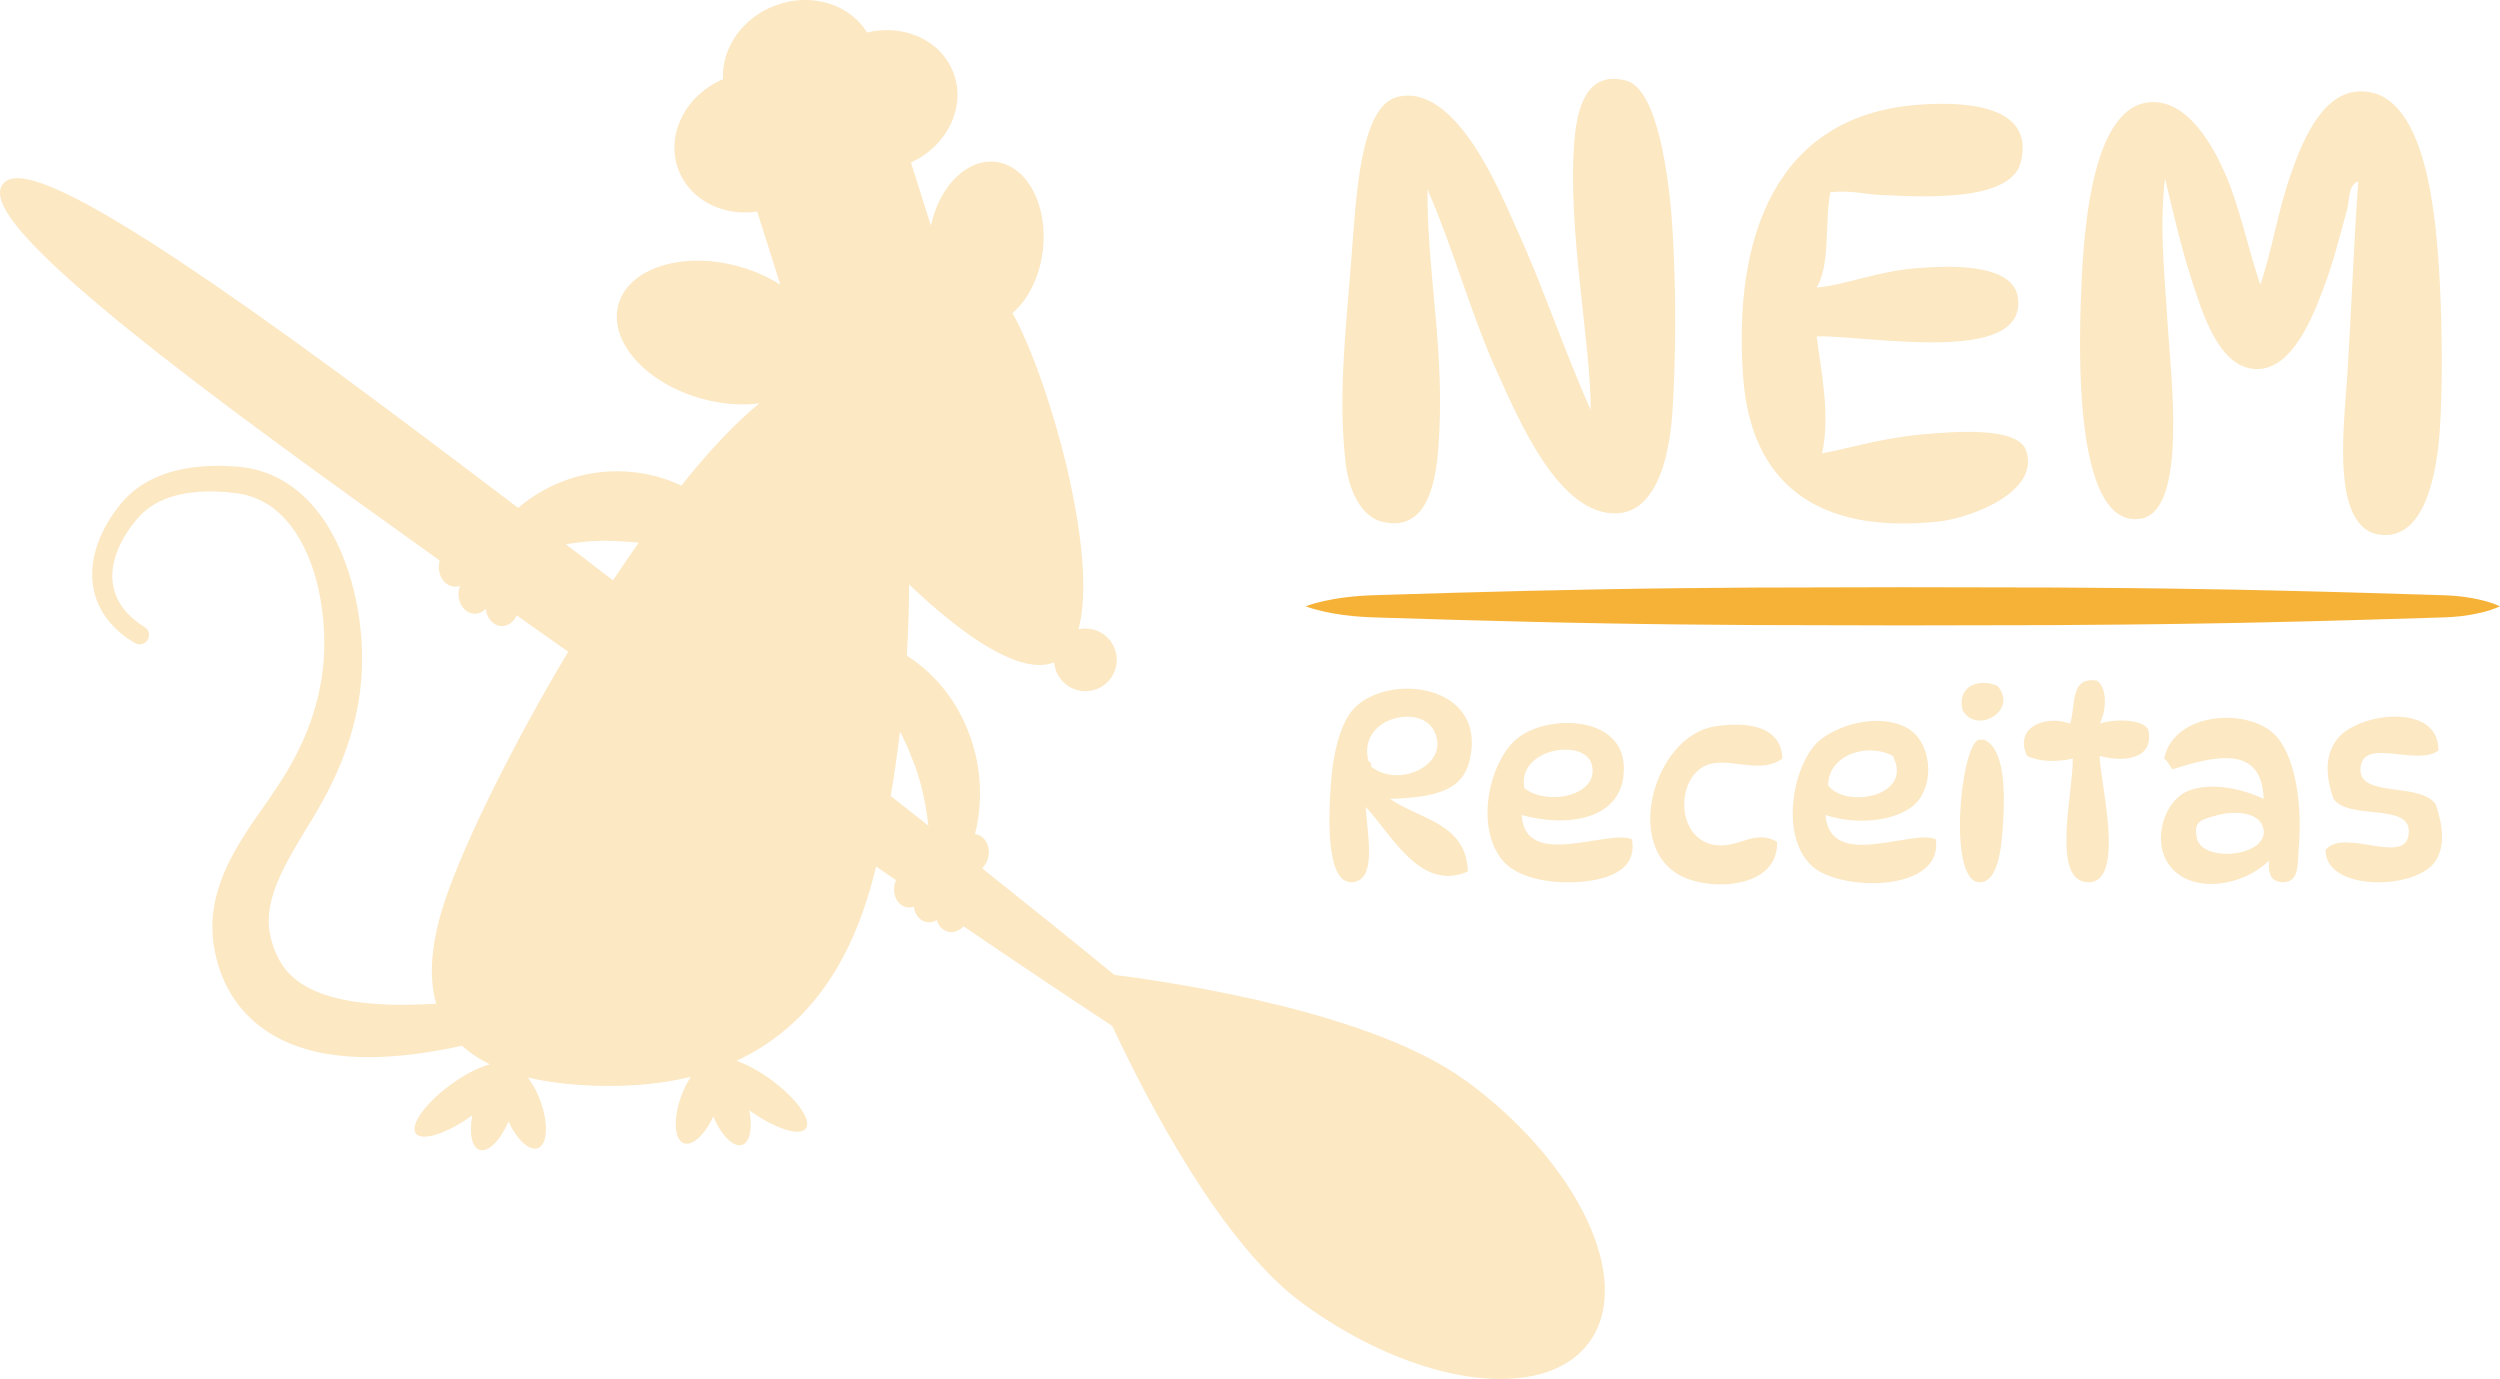<?xml version="1.0" encoding="UTF-8"?>
<svg id="Camada_2" data-name="Camada 2" xmlns="http://www.w3.org/2000/svg" viewBox="0 0 1057.69 583.51">
  <defs>
    <style>
      .cls-1, .cls-2 {
        fill: #fce8c3;
      }

      .cls-2 {
        fill-rule: evenodd;
      }

      .cls-3 {
        fill: #f5b236;
      }
    </style>
  </defs>
  <g id="Camada_1-2" data-name="Camada 1">
    <g>
      <path class="cls-1" d="m620.02,457.17c-38.77-28.44-119.18-40.97-148.59-44.73-16.67-13.66-35.61-28.92-55.9-45.07,1.22-1.18,2.16-2.81,2.58-4.71,1-4.5-1.23-8.82-4.98-9.65-.22-.05-.43-.08-.65-.1,3.03-11.9,3.5-27.67-2.99-43.86-6.08-15.31-16.19-25.56-25.84-31.66.62-10.18.96-20.34.94-30.19,22.96,22.03,47.47,38.75,61.42,33.02.14,1.81.65,3.62,1.58,5.32,3.52,6.42,11.58,8.77,18,5.25,6.42-3.52,8.77-11.58,5.25-18-2.91-5.32-8.94-7.83-14.57-6.55,8.7-31.88-12.43-105.57-27.6-133.24-.1-.19-.21-.36-.31-.54,4.41-3.78,8.17-9.41,10.58-16.47,6.07-17.84,1.23-38.06-10.83-45.16-12.05-7.1-26.75,1.6-32.83,19.44-.58,1.71-1.06,3.44-1.44,5.17l-8.44-26.68c15.45-7.1,23.45-23.64,17.96-38.02-5.24-13.75-21-20.76-36.57-16.99-7.32-12.08-23.74-17.17-38.98-11.35-14.02,5.35-22.63,18.25-21.91,31.08-16.03,6.86-24.44,23.77-18.85,38.42,4.88,12.78,18.85,19.75,33.3,17.62l9.79,30.94c-5.77-3.69-12.64-6.63-20.18-8.4-23.98-5.64-45.78,2.61-48.69,18.42-2.91,15.81,14.17,33.19,38.15,38.84,7.67,1.8,15.12,2.18,21.8,1.34-10.5,8.61-21.69,20.66-32.97,34.78-6.82-3.21-14.7-5.46-23.52-5.95-19.56-1.15-35.52,6.8-45.51,15.39-30.5-23.17-57.45-43.38-77.46-58.06C36.31,79.49,7.54,69.26,1.13,77.99c-6.4,8.73,11.99,33.11,117.44,110.45,17.6,12.91,40.88,29.72,67.46,48.71-.25.85-.39,1.77-.39,2.72,0,4.61,3.11,8.34,6.95,8.34.71,0,1.39-.13,2.04-.37-.41,1.06-.65,2.25-.65,3.49,0,4.61,3.11,8.34,6.95,8.34,1.75,0,3.35-.79,4.58-2.08.43,4.11,3.35,7.29,6.89,7.29,2.7,0,5.04-1.85,6.19-4.56,7.13,5.06,14.41,10.21,21.8,15.43-23.77,39.78-43.41,79.98-51.61,103.69-6.55,18.95-7.52,33.77-4.23,45.22-4.24.25-8.45.4-12.62.43-5.16.02-10.25-.08-15.2-.54-4.95-.41-9.76-1.11-14.25-2.25-4.49-1.08-8.65-2.59-12.22-4.51-3.58-1.93-6.54-4.25-8.92-7.03-2.37-2.78-4.22-6.08-5.57-9.93-.32-.97-.65-1.95-.92-2.97-.15-.5-.26-1.04-.4-1.55l-.3-1.41c-.34-1.82-.5-3.74-.45-5.68,0-7.83,3.47-16.76,8.36-25.7,2.45-4.48,5.19-9.04,8.06-13.74,2.88-4.68,5.84-9.69,8.48-14.83,5.32-10.26,9.62-21.32,12.1-32.86,1.25-5.76,2-11.63,2.33-17.48.33-5.91.16-11.76-.41-17.55-1.15-11.56-3.79-22.95-8.42-33.79-2.32-5.41-5.19-10.68-8.8-15.54-3.61-4.85-8.01-9.31-13.23-12.78-5.18-3.5-11.17-5.91-17.3-6.96-1.51-.27-3.1-.45-4.56-.57-1.43-.12-2.87-.2-4.31-.26-2.88-.11-5.77-.11-8.68.06-5.81.33-11.71,1.25-17.43,3.23-5.7,1.97-11.24,5.07-15.74,9.4-1.12,1.07-2.18,2.22-3.16,3.43-.91,1.12-1.82,2.32-2.66,3.51-1.69,2.39-3.23,4.92-4.57,7.58-2.66,5.31-4.52,11.23-4.74,17.47-.11,3.11.21,6.28,1.03,9.34.8,3.06,2.12,5.98,3.81,8.61,3.39,5.29,8.18,9.3,13.24,12.28,1.84,1.09,4.23.5,5.36-1.33,1.14-1.85.57-4.28-1.29-5.43h0c-4.24-2.62-7.93-5.93-10.35-9.9-2.44-3.95-3.53-8.53-3.25-13.19.29-4.67,1.87-9.36,4.22-13.7,1.17-2.17,2.54-4.27,4.05-6.28.76-1.01,1.53-1.96,2.36-2.93.77-.89,1.59-1.72,2.46-2.51,3.46-3.14,7.72-5.38,12.36-6.77,4.64-1.41,9.64-2.02,14.7-2.11,2.53-.04,5.09.05,7.65.25,1.28.1,2.56.23,3.84.38,1.25.15,2.36.32,3.52.58,4.58.98,8.84,2.9,12.59,5.65,7.5,5.55,12.79,14.19,16.25,23.55,3.44,9.42,5.16,19.64,5.56,29.79.18,5.08.02,10.15-.56,15.1-.58,5-1.54,9.93-2.86,14.75-2.61,9.67-6.74,18.9-11.91,27.73-2.6,4.42-5.42,8.65-8.5,13.09-3.07,4.43-6.35,8.96-9.47,13.84-3.13,4.88-6.18,10.08-8.69,15.88-2.51,5.79-4.49,12.26-5.12,19.24-.29,3.49-.23,7.04.2,10.62l.2,1.44.19,1.18c.16.81.29,1.62.48,2.44.33,1.63.76,3.27,1.25,4.9,1.96,6.52,5.27,13.05,9.97,18.58,4.67,5.55,10.59,9.9,16.71,12.91,6.14,3.04,12.47,4.83,18.64,5.95,12.38,2.12,24.23,1.72,35.65.44,7.56-.89,14.95-2.2,22.21-3.8,3.36,3.1,7.32,5.71,11.76,7.88-4.59,1.2-10.61,4.23-16.61,8.62-10.73,7.85-17.34,17.08-14.75,20.62,2.57,3.51,13.25.06,23.92-7.69-1.41,7.42-.32,13.5,3.02,14.62,3.68,1.24,8.84-3.97,12.26-11.99,3.61,7.72,8.83,12.63,12.44,11.3,4.11-1.51,4.58-10.5,1.05-20.08-1.43-3.9-3.32-7.28-5.32-9.84,8.62,2.05,18.25,3.15,28.53,3.49,13.96.46,27.61-.6,40.46-3.77-1.5,2.27-2.89,5-4.01,8.03-3.53,9.58-3.05,18.57,1.05,20.08,3.62,1.33,8.84-3.58,12.44-11.3,3.42,8.01,8.58,13.23,12.26,11.98,3.33-1.12,4.43-7.21,3.02-14.62,10.67,7.75,21.34,11.19,23.91,7.68,2.58-3.53-4.02-12.76-14.75-20.62-5.16-3.77-10.33-6.53-14.6-8,23.8-11.07,43.36-31.84,54.8-67.04,1.48-4.54,2.91-9.62,4.29-15.15,2.81,1.93,5.6,3.85,8.38,5.76-.24.56-.44,1.16-.58,1.78-1,4.5,1.23,8.82,4.98,9.65,1.08.24,2.16.16,3.19-.18.36,3.18,2.32,5.81,5.15,6.44,1.56.35,3.14.03,4.53-.79.72,2.49,2.48,4.43,4.86,4.96,2.34.52,4.73-.45,6.43-2.35,22.98,15.63,44.36,29.97,62.92,42.15,15.44,32.97,46.58,92.45,80.39,117.25,47.97,35.19,102.33,42.63,121.41,16.61,19.08-26.01-4.34-75.63-52.31-110.82ZM239.4,230.27c7.22-1.18,15.25-1.92,23.65-1.23,2.44.08,4.83.28,7.17.56-3.65,5.19-7.28,10.52-10.86,15.95-6.75-5.18-13.42-10.28-19.96-15.28Zm141.36,79.26c1.77,3.32,3.41,6.83,4.79,10.55,4.33,10.13,6.15,20.43,7.24,29.26-5.26-4.15-10.58-8.35-15.95-12.57,1.48-8.7,2.8-17.85,3.91-27.24Z"/>
      <g>
        <path class="cls-3" d="m552.4,256.51c2.63-1,5.26-1.67,7.9-2.26,2.63-.58,5.26-1.04,7.89-1.39,5.26-.72,10.53-1,15.79-1.13l31.58-.95c21.06-.58,42.11-1.12,63.16-1.47,21.05-.4,42.11-.58,63.16-.72l63.16-.15,63.16.12c21.05.13,42.11.29,63.16.67l15.79.27,15.79.35c10.53.21,21.05.53,31.58.8l31.58.94c5.26.2,10.53.17,15.79.84,2.63.34,5.26.8,7.9,1.44,2.63.65,5.26,1.44,7.9,2.65-2.63,1.21-5.26,2-7.9,2.65-2.63.64-5.26,1.1-7.9,1.44-5.26.67-10.53.64-15.79.84l-31.58.94c-10.53.27-21.05.59-31.58.8l-15.79.35-15.79.27c-21.05.37-42.11.53-63.16.67l-63.16.12-63.16-.15c-21.05-.14-42.11-.32-63.16-.72-21.05-.35-42.11-.9-63.16-1.48l-31.58-.95c-5.26-.13-10.53-.41-15.79-1.13-2.63-.35-5.26-.82-7.89-1.39-2.63-.59-5.26-1.26-7.9-2.26Z"/>
        <g>
          <path class="cls-2" d="m704.8,193.07c-3.23,12.89-9.39,23.42-20.27,24.09-24.95,1.56-42.17-40.27-50.66-58.72-11.47-24.93-18.83-53.03-29.94-78.29-.25,36.03,7.7,68.6,4.6,109.38-1.36,17.98-6.16,35.77-24.18,31.09-8.59-2.23-13.7-13.44-14.97-24.18-3.24-27.35-.39-52.97,2.3-86.35,2.12-26.26,3.5-65.16,19.57-69.08,25.24-6.15,44.06,41.99,50.66,56.42,11.29,24.69,19.89,51.22,31.09,75.99.06-27.9-9.99-77.05-6.91-113.99,1.05-12.67,4.72-29.88,21.88-25.33,13.5,3.58,18.25,41.67,19.57,62.18,1.67,26,1.5,55.99,0,78.29-.41,6.19-1.28,12.6-2.76,18.51"/>
          <path class="cls-2" d="m997.71,76.7c-4.48,1.84-3.59,7.79-4.61,11.51-2.91,10.71-5.87,22.68-10.36,34.54-4.96,13.1-13.47,33.28-27.63,33.39-14.83.12-21.81-19.47-26.48-33.39-5.66-16.86-8.88-31.65-12.67-47.21-2.49,21.06-.08,41.13,1.15,62.17,1.17,19.87,8.67,78.67-11.51,81.75-26.65,4.06-26.15-63.58-25.33-89.81.82-26.09,3.24-83.6,28.79-86.35,16.37-1.77,27.3,18.74,32.24,29.94,6.31,14.32,9.29,30.24,14.97,47.21,4.93-14.08,7.35-30.81,12.67-46.06,4.53-13,12.75-34.79,28.78-35.69,28.73-1.61,33.03,52.28,34.54,81.75.92,17.93,1.19,43.32,0,61.02-1.29,19.18-6.26,44.84-23.03,44.9-23.84.09-17.53-45.59-16.12-67.93,1.64-25.94,2.75-55.55,4.61-81.75Z"/>
          <path class="cls-2" d="m774.34,81.3c-2.4,12.95.11,30.82-5.76,40.3,10.38-.58,25.05-6.63,41.45-8.06,18.78-1.64,42.12-1.19,43.75,12.66,3.38,28.64-62.93,15.64-85.2,16.12,1.86,14.71,5.86,33.2,2.3,49.51,11.96-2.28,25.28-6.53,42.6-8.06,13.96-1.23,40.32-3.34,43.75,6.91,6,17.91-24.4,28.59-36.84,29.94-52.68,5.72-79.71-17.12-82.9-61.02-4.38-60.19,14.25-110.01,72.54-115.14,16.73-1.47,51.5-1.77,44.91,24.18-4.39,17.27-43.01,14.56-59.87,13.82-6.65-.29-10.87-2-20.72-1.15Z"/>
        </g>
        <g>
          <path class="cls-2" d="m887.19,287.94c4.62,3.37,3.88,13.21,1.14,18.2,5.92-1.95,17.37-2.12,20.47,2.28,3.12,13.36-11.24,14.01-20.47,11.38-.36,8.52,11.42,53.22-4.55,53.46-16.41.25-6.64-37.65-6.83-52.32-6.71,1.52-13.91,1.44-19.34-1.14-5.73-12.14,7.83-17.49,18.2-13.65,2.49-7.37-.33-20.04,11.37-18.2Z"/>
          <path class="cls-2" d="m845.11,290.21c8.98,10.4-8.95,20.77-14.79,10.24-2.57-10.38,7.24-13.68,14.79-10.24Z"/>
          <path class="cls-2" d="m588.05,337.98c12.53,8.7,32.28,10.18,32.99,30.71-20.13,8.9-32.44-15.87-43.22-27.3.5,11.18,5.09,31.01-5.69,31.85-12.12.94-9.64-32.87-9.1-40.95,1-15,4.5-27.37,10.24-32.99,14.99-14.67,54.42-9.68,48.91,20.48-2.33,12.75-10.63,17.55-34.12,18.2Zm18.2-29.57c-6.29-10.46-31.94-4.64-27.3,13.65.89.25,1.32.95,1.14,2.28,12.4,9.75,34.7-1.71,26.16-15.92Z"/>
          <path class="cls-2" d="m965.67,373.24c-4.75-.17-6.21-3.64-5.69-9.1-10.8,10.43-29.83,13.57-39.81,4.55-10.96-9.92-5.34-29.77,5.68-34.12,10.12-4,23.61-.49,31.85,3.41-.71-23.36-21.14-17.98-38.67-12.51-1.14-1.51-1.87-3.43-3.41-4.55,3.99-19.67,34.97-21.66,46.63-10.24,8.6,8.41,12.08,29.07,10.24,48.91-.5,5.46.54,13.81-6.82,13.65Zm-36.4-19.34c1.48,11.33,29.29,8.73,28.44-2.27-.65-8.32-12.33-8.7-19.34-6.83-8.61,2.31-9.87,3.16-9.1,9.1Z"/>
          <path class="cls-2" d="m1031.64,317.51c-9.26,7.04-32.54-6.21-32.99,7.96-.38,12.09,25.01,5.35,31.85,14.79,3.01,8.9,4.06,17.49,0,23.88-8.02,12.62-46.72,13.16-46.63-4.55,8.03-9.91,35.26,7.88,35.26-7.96,0-11.95-25.52-4.58-31.85-13.65-3.52-9.7-3.87-19.35,2.28-26.16,9.54-10.58,42.39-14.32,42.08,5.69Z"/>
          <path class="cls-2" d="m643.78,344.81c1.35,23.33,36.03,6,46.63,10.24,3.04,15.91-16.69,18.62-29.57,18.2-9.35-.31-19.84-3-25.02-9.1-12.3-14.47-5.46-43.2,6.83-52.32,13.02-9.67,43.76-8.96,44.36,12.51.64,22.84-24.25,25.81-43.22,20.47Zm29.57-21.61c-3.31-11.09-31.6-6.54-28.44,10.24,9.91,7.89,32.38,3,28.44-10.24Z"/>
          <path class="cls-2" d="m772.31,344.81c1.9,23.69,36.38,5.85,46.63,10.24,3.58,22.42-40.35,22.39-52.32,11.37-13.93-12.83-7.9-42.62,2.28-52.32,7.88-7.51,26.67-12.99,38.67-5.69,8.11,4.93,11.31,19.87,4.55,29.57-6.15,8.82-24.76,11.84-39.81,6.82Zm1.14-12.51c7.39,9.98,36.47,4.64,27.3-12.51-11.16-5.9-27.4-.12-27.3,12.51Z"/>
          <path class="cls-2" d="m754.11,320.92c-11.21,8.19-26.89-3.97-36.4,5.69-8.44,8.58-6.72,27.81,6.82,30.71,10.61,2.27,17.64-6.91,27.3-1.14.67,19.03-26.23,21.08-39.81,14.79-25.68-11.89-12.42-59.68,13.65-63.69,10.1-1.56,27.87-1.8,28.43,13.65Z"/>
          <path class="cls-2" d="m839.42,312.96c8.74,3.73,8.93,21.9,7.96,36.4-.52,7.81-1.72,24.53-10.24,23.88-13.05-.98-7.8-57.5,0-60.28h2.28Z"/>
        </g>
      </g>
    </g>
  </g>
</svg>